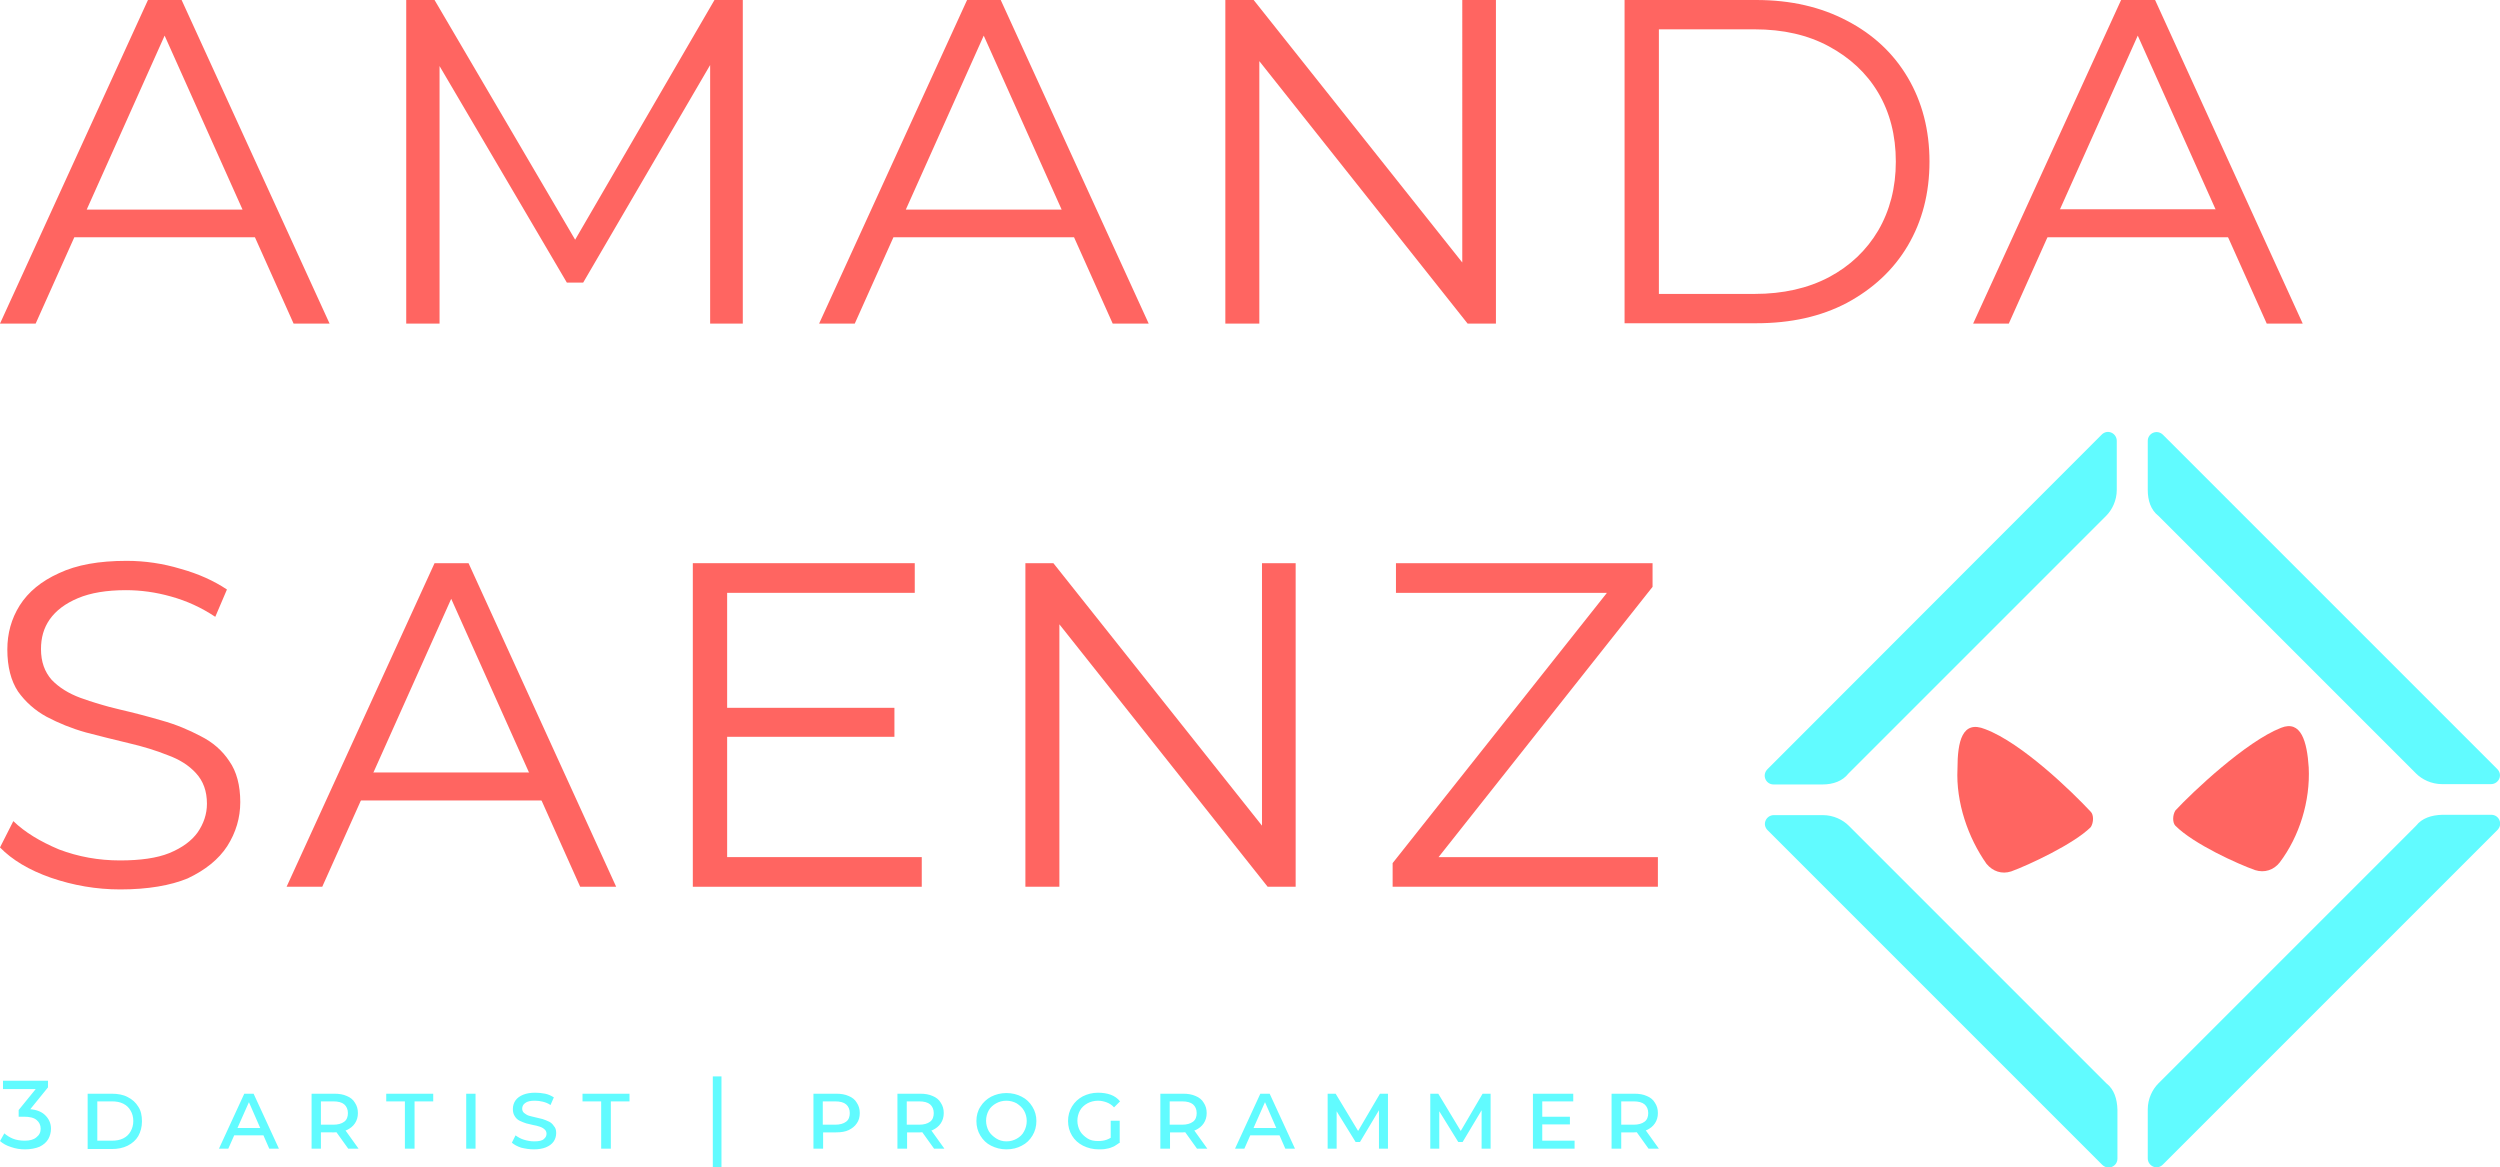 <?xml version="1.0" encoding="utf-8"?>
<!-- Generator: Adobe Illustrator 26.3.1, SVG Export Plug-In . SVG Version: 6.00 Build 0)  -->
<svg version="1.1" id="Layer_1" xmlns="http://www.w3.org/2000/svg" xmlns:xlink="http://www.w3.org/1999/xlink" x="0px" y="0px"
	 viewBox="0 0 750.2 350.3" style="enable-background:new 0 0 750.2 350.3;" xml:space="preserve">
<style type="text/css">
	.st0{fill:#FF6561;}
	.st1{fill:#61FBFF;}
</style>
<path class="st0" d="M122.2-411.4l44.4-97.1h10.1l44.4,97.1h-10.8l-40.8-91.1h4.2l-40.8,91.1H122.2z M139.7-437.4l3.1-8.3h56.5
	l3.1,8.3H139.7z M244.1-411.4v-97.1h8.5l44.4,75.7h-4.4l44-75.7h8.5v97.1h-9.8v-81.7h2.4l-40.5,69.4h-4.9l-40.8-69.4h2.6v81.7
	L244.1-411.4L244.1-411.4z M368-411.4l44.4-97.1h10.1l44.4,97.1h-10.8l-40.8-91.1h4.2l-40.8,91.1H368z M385.5-437.4l3.1-8.3H445
	l3.1,8.3H385.5z M489.9-411.4v-97.1h8.5l67,84.3H561v-84.3h10v97.1h-8.5l-66.9-84.3h4.4v84.3L489.9-411.4L489.9-411.4z M609.7-411.4
	v-97.1h39.5c10.4,0,19.4,2.1,27.2,6.2c7.9,4.1,14,9.8,18.3,17.1c4.3,7.3,6.5,15.7,6.5,25.2s-2.2,17.9-6.5,25.2
	c-4.3,7.3-10.5,13-18.3,17.2c-7.8,4.1-16.8,6.1-27.2,6.1L609.7-411.4L609.7-411.4z M619.9-420.3h28.7c8.6,0,16-1.7,22.3-5
	c6.4-3.4,11.3-8.1,14.8-14c3.5-6,5.3-12.9,5.3-20.7c0-7.9-1.8-14.8-5.3-20.7c-3.5-5.9-8.5-10.5-14.8-13.9s-13.7-5.1-22.3-5.1h-28.7
	V-420.3z M714.3-411.4l44.4-97.1h10.1l44.4,97.1h-10.8l-40.8-91.1h4.2L725-411.4H714.3z M731.8-437.4l3.1-8.3h56.5l3.1,8.3H731.8z"
	/>
<g>
	<path class="st0" d="M772-298c0.3,7.4-2,15.1-6.4,20.8c-1.3,1.7-3.4,2.3-5.4,1.7c-3.7-1.3-13.4-5.7-17.4-9.7
		c-0.7-0.7-0.7-2.3,0-3.4c3.7-4,15.4-15.1,23.1-18.1C770.3-308.4,771.7-303.7,772-298z"/>
	<path class="st0" d="M701.2-306.4c8,3,19.1,13.8,23.1,18.1c0.7,0.7,0.7,2.3,0,3.4c-3.7,3.7-13.8,8.4-17.4,9.7c-2,0.7-4,0-5.4-1.7
		c-4-5.7-6.7-13.4-6.4-20.8C695.1-303.7,696.1-308.4,701.2-306.4L701.2-306.4z"/>
	<path class="st1" d="M727.7-228.9l-56.4-56.4c-1.3-1.3-3.4-2.3-5.7-2.3h-10.7c-1.7,0-2.7,2-1.3,3.4l73.2,73.2
		c1.3,1.3,3.4,0.3,3.4-1.3V-223C730.1-225.6,729.4-227.6,727.7-228.9z"/>
	<path class="st1" d="M739.1-353.1l56.4,56.4c1.3,1.3,3.4,2.3,5.7,2.3h10.7c1.7,0,2.7-2,1.3-3.4L740-371c-1.3-1.3-3.4-0.3-3.4,1.3
		v10.7C736.8-356.4,737.4-354.4,739.1-353.1z"/>
	<path class="st1" d="M671.3-296.7l56.4-56.4c1.3-1.3,2.3-3.4,2.3-5.7v-10.7c0-1.7-2-2.7-3.4-1.3l-73.2,73.2
		c-1.3,1.3-0.3,3.4,1.3,3.4h10.7C668-294.3,670-295,671.3-296.7z"/>
	<path class="st1" d="M795.5-285.3l-56.4,56.4c-1.3,1.3-2.3,3.4-2.3,5.7v10.7c0,1.7,2,2.7,3.4,1.3l73.2-73.2
		c1.3-1.3,0.3-3.4-1.3-3.4h-10.7C798.8-287.6,796.8-287,795.5-285.3L795.5-285.3z"/>
</g>
<g>
	<path class="st0" d="M158.3-241.6c-7.2,0-14.1-1.2-20.8-3.5c-6.6-2.4-11.7-5.5-15.3-9.2l4-7.9c3.4,3.3,8,6.1,13.7,8.5
		c5.8,2.2,11.9,3.3,18.3,3.3c6.1,0,11.1-0.7,14.8-2.2c3.9-1.6,6.7-3.7,8.5-6.2c1.8-2.6,2.8-5.5,2.8-8.6c0-3.8-1.1-6.8-3.3-9.2
		c-2.1-2.3-4.9-4.1-8.5-5.4c-3.5-1.4-7.4-2.6-11.7-3.6s-8.5-2.1-12.8-3.2c-4.3-1.2-8.2-2.8-11.8-4.7c-3.5-1.9-6.4-4.5-8.6-7.6
		c-2.1-3.2-3.2-7.4-3.2-12.6c0-4.8,1.2-9.2,3.7-13.2c2.6-4.1,6.5-7.3,11.8-9.7c5.3-2.5,12-3.7,20.3-3.7c5.5,0,10.9,0.8,16.2,2.4
		c5.4,1.5,10,3.6,13.9,6.2l-3.5,8.2c-4.2-2.8-8.6-4.8-13.3-6.1c-4.6-1.3-9.1-1.9-13.5-1.9c-5.8,0-10.6,0.8-14.4,2.4
		c-3.8,1.6-6.6,3.7-8.5,6.4c-1.8,2.6-2.6,5.5-2.6,8.9c0,3.8,1.1,6.8,3.2,9.2c2.2,2.3,5.1,4.1,8.6,5.4c3.6,1.3,7.5,2.5,11.8,3.5
		s8.5,2.1,12.6,3.3c4.3,1.2,8.1,2.8,11.7,4.7c3.6,1.8,6.5,4.3,8.6,7.5c2.2,3.1,3.3,7.3,3.3,12.3c0,4.7-1.3,9.1-3.9,13.2
		c-2.6,4-6.6,7.2-11.9,9.7C173.4-242.8,166.6-241.6,158.3-241.6z"/>
	<polygon class="st0" points="208.2,-242.4 252.6,-339.5 262.7,-339.5 307.1,-242.4 296.3,-242.4 255.5,-333.6 259.7,-333.6 
		218.9,-242.4 	"/>
	<polygon class="st0" points="225.7,-268.4 228.8,-276.7 285.2,-276.7 288.3,-268.4 	"/>
	<rect x="339.3" y="-296.1" class="st0" width="51.3" height="8.7"/>
	<polygon class="st0" points="340.4,-251.3 398.8,-251.3 398.8,-242.4 330.1,-242.4 330.1,-339.5 396.7,-339.5 396.7,-330.7 
		340.4,-330.7 	"/>
	<polygon class="st0" points="429.9,-242.4 429.9,-339.5 438.3,-339.5 505.3,-255.2 500.9,-255.2 500.9,-339.5 511,-339.5 
		511,-242.4 502.6,-242.4 435.7,-326.8 440.1,-326.8 440.1,-242.4 	"/>
	<polygon class="st0" points="540.1,-242.4 540.1,-249.5 607.5,-334.6 608.6,-330.7 541,-330.7 541,-339.5 618,-339.5 618,-332.5 
		550.8,-247.4 549.5,-251.3 619.7,-251.3 619.7,-242.4 	"/>
</g>
<g>
	<path class="st0" d="M0,97.1L44.4,0h10.1l44.4,97.1H88.1L47.3,6h4.2L10.7,97.1H0z M17.5,71.2l3.1-8.3H77l3.1,8.3H17.5z M121.9,97.1
		V0h8.5l44.4,75.7h-4.4l44-75.7h8.5v97.1h-9.8V15.4h2.4L175,84.8h-4.9l-40.8-69.4h2.6v81.7H121.9z M245.8,97.1L290.2,0h10.1
		l44.4,97.1h-10.8L293.1,6h4.2l-40.8,91.1H245.8z M263.3,71.2l3.1-8.3h56.5l3.1,8.3H263.3z M367.7,97.1V0h8.5l67,84.3h-4.4V0h10.1
		v97.1h-8.5l-66.9-84.3h4.4v84.3H367.7z M487.5,97.1V0H527c10.4,0,19.4,2.1,27.2,6.2c7.9,4.1,14,9.8,18.3,17.1S579,39,579,48.5
		s-2.2,17.9-6.5,25.2c-4.3,7.3-10.5,13-18.3,17.2C546.4,95,537.4,97,527,97h-39.5V97.1z M497.8,88.2h28.7c8.6,0,16-1.7,22.3-5
		c6.4-3.4,11.3-8.1,14.8-14c3.5-6,5.3-12.9,5.3-20.7c0-7.9-1.8-14.8-5.3-20.7s-8.5-10.5-14.8-13.9s-13.7-5.1-22.3-5.1h-28.7V88.2z"
		/>
	<polygon class="st0" points="592.1,97.1 636.5,0 646.7,0 691,97.1 680.2,97.1 639.4,6 643.6,6 602.8,97.1 	"/>
	<polygon class="st0" points="609.6,71.2 612.7,62.8 669.1,62.8 672.2,71.2 	"/>
	<g>
		<path class="st0" d="M36.1,266.9c-7.2,0-14.1-1.2-20.8-3.5C8.7,261.1,3.6,258,0,254.3l4-7.9c3.4,3.3,8,6.1,13.7,8.5
			c5.8,2.2,11.9,3.3,18.3,3.3c6.1,0,11.1-0.7,14.8-2.2c3.9-1.6,6.7-3.7,8.5-6.2c1.8-2.6,2.8-5.5,2.8-8.6c0-3.8-1.1-6.8-3.3-9.2
			c-2.1-2.3-4.9-4.1-8.5-5.4c-3.5-1.4-7.4-2.6-11.7-3.6s-8.5-2.1-12.8-3.2c-4.3-1.2-8.2-2.8-11.8-4.7c-3.5-1.9-6.4-4.5-8.6-7.6
			c-2.1-3.2-3.2-7.4-3.2-12.6c0-4.8,1.2-9.2,3.7-13.2c2.6-4.1,6.5-7.3,11.8-9.7c5.3-2.5,12-3.7,20.3-3.7c5.5,0,10.9,0.8,16.2,2.4
			c5.4,1.5,10,3.6,13.9,6.2l-3.5,8.2c-4.2-2.8-8.6-4.8-13.3-6.1c-4.6-1.3-9.1-1.9-13.5-1.9c-5.8,0-10.6,0.8-14.4,2.4
			s-6.6,3.7-8.5,6.4c-1.8,2.6-2.6,5.5-2.6,8.9c0,3.8,1.1,6.8,3.2,9.2c2.2,2.3,5.1,4.1,8.6,5.4c3.6,1.3,7.5,2.5,11.8,3.5
			s8.5,2.1,12.6,3.3c4.3,1.2,8.1,2.8,11.7,4.7c3.6,1.8,6.5,4.3,8.6,7.5c2.2,3.1,3.3,7.3,3.3,12.3c0,4.7-1.3,9.1-3.9,13.2
			c-2.6,4-6.6,7.2-11.9,9.7C51.2,265.7,44.4,266.9,36.1,266.9z"/>
		<polygon class="st0" points="86,266.1 130.4,169 140.6,169 184.9,266.1 174.1,266.1 133.3,175 137.5,175 96.7,266.1 		"/>
		<polygon class="st0" points="103.5,240.2 106.6,231.8 163,231.8 166.1,240.2 		"/>
		<rect x="217.1" y="212.4" class="st0" width="51.3" height="8.7"/>
		<polygon class="st0" points="218.2,257.2 276.6,257.2 276.6,266.1 207.9,266.1 207.9,169 274.5,169 274.5,177.9 218.2,177.9 		"/>
		<polygon class="st0" points="307.7,266.1 307.7,169 316.1,169 383.1,253.3 378.7,253.3 378.7,169 388.8,169 388.8,266.1 
			380.4,266.1 313.5,181.8 317.9,181.8 317.9,266.1 		"/>
		<polygon class="st0" points="417.9,266.1 417.9,259 485.3,174 486.4,177.9 418.9,177.9 418.9,169 495.9,169 495.9,176.1 
			428.6,261.1 427.3,257.2 497.5,257.2 497.5,266.1 		"/>
	</g>
</g>
<g>
	<path class="st0" d="M692.8,230.3c0.5,10.1-2.8,20.7-8.7,28.5c-1.8,2.3-4.6,3.2-7.4,2.3c-5.1-1.8-18.4-7.8-23.9-13.3
		c-0.9-0.9-0.9-3.2,0-4.6c5.1-5.5,21.2-20.7,31.7-24.8C690.5,216,692.3,222.5,692.8,230.3z"/>
	<path class="st0" d="M595.7,218.8c11,4.1,26.2,18.9,31.7,24.8c0.9,0.9,0.9,3.2,0,4.6c-5.1,5.1-18.9,11.5-23.9,13.3
		c-2.8,0.9-5.5,0-7.4-2.3c-5.5-7.8-9.2-18.4-8.7-28.5C587.4,222.5,588.8,216,595.7,218.8L595.7,218.8z"/>
	<path class="st1" d="M632.1,325.1l-77.3-77.3c-1.8-1.8-4.6-3.2-7.8-3.2h-14.7c-2.3,0-3.7,2.8-1.8,4.6l100.3,100.3
		c1.8,1.8,4.6,0.5,4.6-1.8V333C635.3,329.7,634.4,326.9,632.1,325.1z"/>
	<path class="st1" d="M647.7,154.8l77.3,77.3c1.8,1.8,4.6,3.2,7.8,3.2h14.7c2.3,0,3.7-2.8,1.8-4.6L649.1,130.5
		c-1.8-1.8-4.6-0.5-4.6,1.8V147C644.5,150.2,645.4,153,647.7,154.8z"/>
	<path class="st1" d="M554.7,232.1l77.3-77.3c1.8-1.8,3.2-4.6,3.2-7.8v-14.7c0-2.3-2.8-3.7-4.6-1.8L530.4,230.8
		c-1.8,1.8-0.5,4.6,1.8,4.6h14.7C550.1,235.4,552.9,234.4,554.7,232.1z"/>
	<path class="st1" d="M725,247.8l-77.3,77.3c-1.8,1.8-3.2,4.6-3.2,7.8v14.7c0,2.3,2.8,3.7,4.6,1.8l100.3-100.3
		c1.8-1.8,0.5-4.6-1.8-4.6h-14.7C729.6,244.6,726.8,245.5,725,247.8L725,247.8z"/>
</g>
<g>
	<path class="st0" d="M971.8-399.2l44.4-97.1h10.1l44.4,97.1h-10.8l-40.8-91.1h4.2l-40.8,91.1H971.8z M989.3-425.1l3.1-8.3h56.5
		l3.1,8.3H989.3z M1093.7-399.2v-97.1h8.5l44.4,75.7h-4.4l44-75.7h8.5v97.1h-9.8v-81.7h2.4l-40.5,69.4h-4.9l-40.8-69.4h2.6v81.7
		H1093.7z M1217.6-399.2l44.4-97.1h10.1l44.4,97.1h-10.8l-40.8-91.1h4.2l-40.8,91.1H1217.6z M1235.1-425.1l3.1-8.3h56.5l3.1,8.3
		H1235.1z M1339.5-399.2v-97.1h8.5l67,84.3h-4.4v-84.3h10.1v97.1h-8.5l-66.9-84.3h4.4v84.3H1339.5z M1459.3-399.2v-97.1h39.5
		c10.4,0,19.4,2.1,27.2,6.2c7.9,4.1,14,9.8,18.3,17.1c4.3,7.3,6.5,15.7,6.5,25.2s-2.2,17.9-6.5,25.2c-4.3,7.3-10.5,13-18.3,17.2
		c-7.8,4.1-16.8,6.1-27.2,6.1L1459.3-399.2L1459.3-399.2z M1469.5-408.1h28.7c8.6,0,16-1.7,22.3-5c6.4-3.4,11.3-8.1,14.8-14
		c3.5-6,5.3-12.9,5.3-20.7c0-7.9-1.8-14.8-5.3-20.7c-3.5-5.9-8.5-10.5-14.8-13.9s-13.7-5.1-22.3-5.1h-28.7V-408.1z"/>
	<polygon class="st0" points="1563.9,-399.2 1608.3,-496.3 1618.4,-496.3 1662.8,-399.2 1652,-399.2 1611.2,-490.3 1615.4,-490.3 
		1574.6,-399.2 	"/>
	<polygon class="st0" points="1581.4,-425.1 1584.5,-433.5 1640.9,-433.5 1644,-425.1 	"/>
	<g>
		<path class="st0" d="M1007.9-229.4c-7.2,0-14.1-1.2-20.8-3.5c-6.6-2.4-11.7-5.5-15.3-9.2l4-7.9c3.4,3.3,8,6.1,13.7,8.5
			c5.8,2.2,11.9,3.3,18.3,3.3c6.1,0,11.1-0.7,14.8-2.2c3.9-1.6,6.7-3.7,8.5-6.2c1.8-2.6,2.8-5.5,2.8-8.6c0-3.8-1.1-6.8-3.3-9.2
			c-2.1-2.3-4.9-4.1-8.5-5.4c-3.5-1.4-7.4-2.6-11.7-3.6s-8.5-2.1-12.8-3.2c-4.3-1.2-8.2-2.8-11.8-4.7c-3.5-1.9-6.4-4.5-8.6-7.6
			c-2.1-3.2-3.2-7.4-3.2-12.6c0-4.8,1.2-9.2,3.7-13.2c2.6-4.1,6.5-7.3,11.8-9.7c5.3-2.5,12-3.7,20.3-3.7c5.5,0,10.9,0.8,16.2,2.4
			c5.4,1.5,10,3.6,13.9,6.2l-3.5,8.2c-4.2-2.8-8.6-4.8-13.3-6.1c-4.6-1.3-9.1-1.9-13.5-1.9c-5.8,0-10.6,0.8-14.4,2.4
			c-3.8,1.6-6.6,3.7-8.5,6.4c-1.8,2.6-2.6,5.5-2.6,8.9c0,3.8,1.1,6.8,3.2,9.2c2.2,2.3,5.1,4.1,8.6,5.4c3.6,1.3,7.5,2.5,11.8,3.5
			s8.5,2.1,12.6,3.3c4.3,1.2,8.1,2.8,11.7,4.7c3.6,1.8,6.5,4.3,8.6,7.5c2.2,3.1,3.3,7.3,3.3,12.3c0,4.7-1.3,9.1-3.9,13.2
			c-2.6,4-6.6,7.2-11.9,9.7C1023-230.6,1016.2-229.4,1007.9-229.4z"/>
		<polygon class="st0" points="1057.8,-230.2 1102.2,-327.3 1112.4,-327.3 1156.7,-230.2 1145.9,-230.2 1105.1,-321.3 
			1109.3,-321.3 1068.5,-230.2 		"/>
		<polygon class="st0" points="1075.3,-256.1 1078.4,-264.5 1134.8,-264.5 1137.9,-256.1 		"/>
		<rect x="1188.9" y="-283.9" class="st0" width="51.3" height="8.7"/>
		<polygon class="st0" points="1190,-239.1 1248.4,-239.1 1248.4,-230.2 1179.7,-230.2 1179.7,-327.3 1246.3,-327.3 1246.3,-318.4 
			1190,-318.4 		"/>
		<polygon class="st0" points="1279.5,-230.2 1279.5,-327.3 1287.9,-327.3 1354.9,-243 1350.5,-243 1350.5,-327.3 1360.6,-327.3 
			1360.6,-230.2 1352.2,-230.2 1285.3,-314.5 1289.7,-314.5 1289.7,-230.2 		"/>
		<polygon class="st0" points="1389.7,-230.2 1389.7,-237.3 1457.1,-322.3 1458.2,-318.4 1390.7,-318.4 1390.7,-327.3 
			1467.6,-327.3 1467.6,-320.2 1400.4,-235.2 1399.1,-239.1 1469.3,-239.1 1469.3,-230.2 		"/>
	</g>
</g>
<g>
	<path class="st0" d="M1658.6-287c0.4,8.6-2.4,17.7-7.5,24.4c-1.6,2-3.9,2.8-6.3,2c-4.3-1.6-15.7-6.7-20.4-11.4
		c-0.8-0.8-0.8-2.8,0-3.9c4.3-4.7,18.1-17.7,27.1-21.2C1656.7-299.2,1658.2-293.7,1658.6-287z"/>
	<path class="st0" d="M1575.6-296.8c9.4,3.5,22.4,16.1,27.1,21.2c0.8,0.8,0.8,2.8,0,3.9c-4.3,4.3-16.1,9.8-20.4,11.4
		c-2.4,0.8-4.7,0-6.3-2c-4.7-6.7-7.9-15.7-7.5-24.4C1568.5-293.7,1569.7-299.2,1575.6-296.8L1575.6-296.8z"/>
	<path class="st1" d="M1606.7-206l-66.1-66.1c-1.6-1.6-3.9-2.8-6.7-2.8h-12.6c-2,0-3.1,2.4-1.6,3.9l85.7,85.7
		c1.6,1.6,3.9,0.4,3.9-1.6v-12.6C1609.5-202.1,1608.7-204.4,1606.7-206z"/>
	<path class="st1" d="M1620.1-351.5l66.1,66.1c1.6,1.6,3.9,2.8,6.7,2.8h12.6c2,0,3.1-2.4,1.6-3.9l-85.7-85.7
		c-1.6-1.6-3.9-0.4-3.9,1.6v12.6C1617.3-355.4,1618.1-353.1,1620.1-351.5z"/>
	<path class="st1" d="M1540.6-285.4l66.1-66.1c1.6-1.6,2.8-3.9,2.8-6.7v-12.6c0-2-2.4-3.1-3.9-1.6l-85.7,85.7
		c-1.6,1.6-0.4,3.9,1.6,3.9h12.6C1536.7-282.7,1539.1-283.5,1540.6-285.4z"/>
	<path class="st1" d="M1686.1-272.1L1620-206c-1.6,1.6-2.8,3.9-2.8,6.7v12.6c0,2,2.4,3.1,3.9,1.6l85.7-85.7c1.6-1.6,0.4-3.9-1.6-3.9
		h-12.6C1690.1-274.8,1687.7-274,1686.1-272.1L1686.1-272.1z"/>
</g>
<path class="st1" d="M7.5,344.9c-1.4,0-2.8-0.2-4.2-0.7c-1.3-0.4-2.4-1-3.3-1.8l1.3-2.3c0.7,0.6,1.6,1.2,2.6,1.6s2.3,0.6,3.5,0.6
	c1.5,0,2.7-0.3,3.5-1c0.9-0.7,1.3-1.5,1.3-2.6c0-1.1-0.4-1.9-1.2-2.6c-0.8-0.7-2.1-1-3.8-1H5.6v-2l6.1-7.5l0.4,1.2H0.9v-2.5h13.5v2
	l-6,7.4l-1.5-0.9h1c2.5,0,4.3,0.6,5.5,1.7c1.2,1.1,1.9,2.5,1.9,4.2c0,1.1-0.3,2.2-0.8,3.1c-0.6,1-1.4,1.7-2.6,2.3
	C10.7,344.6,9.2,344.9,7.5,344.9z M26.3,344.7v-16.5h7.2c1.9,0,3.5,0.3,4.8,1c1.4,0.7,2.4,1.6,3.2,2.9c0.8,1.2,1.1,2.7,1.1,4.4
	s-0.4,3.1-1.1,4.4c-0.7,1.2-1.8,2.2-3.2,2.9c-1.4,0.7-3,1-4.8,1H26.3z M29.2,342.3h4.3c1.4,0,2.5-0.2,3.5-0.7c1-0.5,1.7-1.2,2.2-2.1
	c0.5-0.9,0.8-1.9,0.8-3.1c0-1.2-0.3-2.3-0.8-3.1c-0.5-0.9-1.2-1.6-2.2-2.1c-1-0.5-2.1-0.7-3.5-0.7h-4.3V342.3z M65.7,344.7l7.6-16.5
	h2.8l7.6,16.5h-2.9l-6.6-15.1h1l-6.7,15.1H65.7z M69.2,340.7l0.8-2.2H79l0.8,2.2H69.2z M93.5,344.7v-16.5h6.8c1.5,0,2.7,0.2,3.8,0.7
	c1,0.4,1.9,1.1,2.4,2c0.6,0.9,0.9,1.9,0.9,3.1c0,1.2-0.3,2.2-0.9,3.1c-0.6,0.9-1.4,1.5-2.4,2c-1,0.4-2.3,0.7-3.8,0.7H95l1.3-1.3v6.2
	H93.5z M104.5,344.7l-4.3-6h3.1l4.3,6H104.5z M96.3,338.8l-1.1-1.3h4.8c1.4,0,2.5-0.3,3.3-0.9c0.8-0.6,1.1-1.5,1.1-2.6
	c0-1.1-0.4-2-1.1-2.6c-0.7-0.6-1.8-0.9-3.3-0.9h-4.8l1.1-1.3V338.8z M121.5,344.7v-14.2h-5.6v-2.3h14.1v2.3h-5.6v14.2H121.5z
	 M139.9,344.7v-16.5h2.8v16.5H139.9z M166.9,340c0,1-0.3,1.9-0.8,2.6c-0.5,0.7-1.3,1.3-2.3,1.7c-1,0.4-2.2,0.6-3.6,0.6
	c-1.3,0-2.5-0.2-3.8-0.5c-1.2-0.4-2.1-0.9-2.8-1.5l1.1-2.2c0.7,0.5,1.5,1,2.5,1.3c1,0.3,2,0.5,3.1,0.5c1.4,0,2.4-0.2,2.9-0.7
	c0.6-0.5,0.8-1,0.8-1.6c0-0.5-0.2-1-0.6-1.3c-0.3-0.3-0.8-0.6-1.4-0.8c-0.6-0.2-1.3-0.4-2-0.5c-0.7-0.2-1.4-0.3-2.1-0.5
	c-0.7-0.2-1.3-0.5-2-0.8c-0.6-0.3-1.1-0.8-1.4-1.3c-0.4-0.6-0.6-1.3-0.6-2.2c0-1,0.3-1.9,0.8-2.6c0.5-0.7,1.3-1.3,2.3-1.7
	c1-0.4,2.2-0.6,3.6-0.6c1,0,2,0.1,3,0.3c1,0.2,1.8,0.6,2.6,1.1l-1,2.3c-0.7-0.5-1.5-0.8-2.3-1c-0.8-0.2-1.6-0.3-2.4-0.3
	c-1.3,0-2.3,0.2-2.9,0.7c-0.6,0.4-0.9,1-0.9,1.7c0,0.5,0.2,1,0.6,1.3c0.4,0.3,0.8,0.6,1.4,0.8c0.6,0.2,1.3,0.3,2,0.5
	c0.7,0.2,1.4,0.3,2.1,0.5c0.7,0.2,1.3,0.5,2,0.8c0.6,0.3,1.1,0.8,1.4,1.3C166.7,338.4,166.9,339.1,166.9,340z M180.4,344.7v-14.2
	h-5.6v-2.3h14.1v2.3h-5.6v14.2H180.4z M213.9,350.3v-27.3h2.6v27.3H213.9z M244.1,344.7v-16.5h6.8c1.5,0,2.7,0.2,3.8,0.7
	c1,0.4,1.9,1.1,2.4,2c0.6,0.9,0.9,1.9,0.9,3.1c0,1.2-0.3,2.3-0.9,3.1c-0.6,0.9-1.4,1.5-2.4,2c-1,0.5-2.3,0.7-3.8,0.7h-5.2l1.3-1.3
	v6.2H244.1z M246.9,338.8l-1.1-1.3h4.8c1.4,0,2.5-0.3,3.3-0.9c0.8-0.6,1.1-1.5,1.1-2.6c0-1.1-0.4-2-1.1-2.6
	c-0.7-0.6-1.8-0.9-3.3-0.9h-4.8l1.1-1.3V338.8z M269.3,344.7v-16.5h6.8c1.5,0,2.7,0.2,3.8,0.7c1,0.4,1.9,1.1,2.4,2
	c0.6,0.9,0.9,1.9,0.9,3.1c0,1.2-0.3,2.2-0.9,3.1c-0.6,0.9-1.4,1.5-2.4,2c-1,0.4-2.3,0.7-3.8,0.7h-5.2l1.3-1.3v6.2H269.3z
	 M280.3,344.7l-4.3-6h3.1l4.3,6H280.3z M272.1,338.8l-1.1-1.3h4.8c1.4,0,2.5-0.3,3.3-0.9c0.8-0.6,1.1-1.5,1.1-2.6
	c0-1.1-0.4-2-1.1-2.6c-0.7-0.6-1.8-0.9-3.3-0.9H271l1.1-1.3V338.8z M302,344.9c-1.7,0-3.2-0.4-4.6-1.1c-1.4-0.7-2.4-1.7-3.2-3
	c-0.8-1.3-1.2-2.8-1.2-4.4c0-1.6,0.4-3.1,1.2-4.3c0.8-1.3,1.9-2.3,3.2-3c1.4-0.7,2.9-1.1,4.6-1.1c1.7,0,3.3,0.4,4.6,1.1
	c1.4,0.7,2.4,1.7,3.2,3c0.8,1.3,1.2,2.7,1.2,4.3c0,1.6-0.4,3.1-1.2,4.4c-0.8,1.3-1.8,2.3-3.2,3C305.3,344.5,303.8,344.9,302,344.9z
	 M302,342.5c1.2,0,2.2-0.3,3.1-0.8c0.9-0.5,1.7-1.2,2.2-2.2c0.5-0.9,0.8-2,0.8-3.1c0-1.2-0.3-2.2-0.8-3.1c-0.5-0.9-1.3-1.6-2.2-2.2
	c-0.9-0.5-2-0.8-3.1-0.8c-1.2,0-2.2,0.3-3.1,0.8c-0.9,0.5-1.7,1.2-2.2,2.1c-0.5,0.9-0.8,2-0.8,3.1c0,1.1,0.3,2.2,0.8,3.1
	c0.5,0.9,1.3,1.6,2.2,2.2C299.8,342.2,300.9,342.5,302,342.5z M336.1,342.8c-0.5,0.4-1.2,0.8-1.8,1.2c-0.7,0.3-1.4,0.6-2.2,0.7
	c-0.8,0.2-1.6,0.2-2.4,0.2c-1.7,0-3.3-0.4-4.7-1.1c-1.4-0.7-2.5-1.7-3.3-3c-0.8-1.3-1.2-2.8-1.2-4.4c0-1.6,0.4-3.1,1.2-4.4
	c0.8-1.3,1.9-2.3,3.2-3c1.4-0.7,2.9-1.1,4.6-1.1c1.4,0,2.7,0.2,3.8,0.6c1.1,0.4,2.1,1.1,2.8,2l-1.8,1.8c-0.6-0.7-1.4-1.2-2.2-1.5
	c-0.8-0.3-1.7-0.5-2.6-0.5c-1.2,0-2.3,0.3-3.2,0.8c-0.9,0.5-1.7,1.2-2.2,2.1c-0.5,0.9-0.8,2-0.8,3.1c0,1.1,0.3,2.2,0.8,3.1
	c0.5,0.9,1.3,1.6,2.2,2.2s2,0.8,3.2,0.8c0.9,0,1.8-0.1,2.6-0.4c0.8-0.3,1.5-0.7,2.2-1.3L336.1,342.8z M333.3,342.8v-6.5h2.7v6.5
	L333.3,342.8z M348.2,344.7v-16.5h6.8c1.5,0,2.7,0.2,3.8,0.7c1,0.4,1.9,1.1,2.4,2c0.6,0.9,0.9,1.9,0.9,3.1c0,1.2-0.3,2.2-0.9,3.1
	c-0.6,0.9-1.4,1.5-2.4,2c-1,0.4-2.3,0.7-3.8,0.7h-5.2l1.3-1.3v6.2H348.2z M359.2,344.7l-4.3-6h3.1l4.3,6H359.2z M351,338.8l-1.1-1.3
	h4.8c1.4,0,2.5-0.3,3.3-0.9c0.8-0.6,1.1-1.5,1.1-2.6c0-1.1-0.4-2-1.1-2.6c-0.7-0.6-1.8-0.9-3.3-0.9h-4.8l1.1-1.3V338.8z
	 M370.6,344.7l7.6-16.5h2.8l7.6,16.5h-2.9l-6.6-15.1h1l-6.7,15.1H370.6z M374.1,340.7l0.8-2.2h9.1l0.8,2.2H374.1z M398.4,344.7
	v-16.5h2.4l7.3,12.1H407l7.1-12.1h2.4l0,16.5h-2.7l0-12.2h0.4l-6.1,10.2h-1.3l-6.3-10.2h0.6v12.2H398.4z M429.2,344.7v-16.5h2.4
	l7.3,12.1h-1.1l7.1-12.1h2.4l0,16.5h-2.7l0-12.2h0.4l-6.1,10.2h-1.3l-6.3-10.2h0.6v12.2H429.2z M462.4,335.1h8.7v2.3h-8.7V335.1z
	 M462.9,342.3h9.6v2.4H460v-16.5h12.1v2.3h-9.3V342.3z M483.6,344.7v-16.5h6.8c1.5,0,2.7,0.2,3.8,0.7c1,0.4,1.9,1.1,2.4,2
	c0.6,0.9,0.9,1.9,0.9,3.1c0,1.2-0.3,2.2-0.9,3.1c-0.6,0.9-1.4,1.5-2.4,2c-1,0.4-2.3,0.7-3.8,0.7h-5.2l1.3-1.3v6.2H483.6z
	 M494.7,344.7l-4.3-6h3.1l4.3,6H494.7z M486.5,338.8l-1.1-1.3h4.8c1.4,0,2.5-0.3,3.3-0.9c0.8-0.6,1.1-1.5,1.1-2.6
	c0-1.1-0.4-2-1.1-2.6c-0.7-0.6-1.8-0.9-3.3-0.9h-4.8l1.1-1.3V338.8z"/>
</svg>
